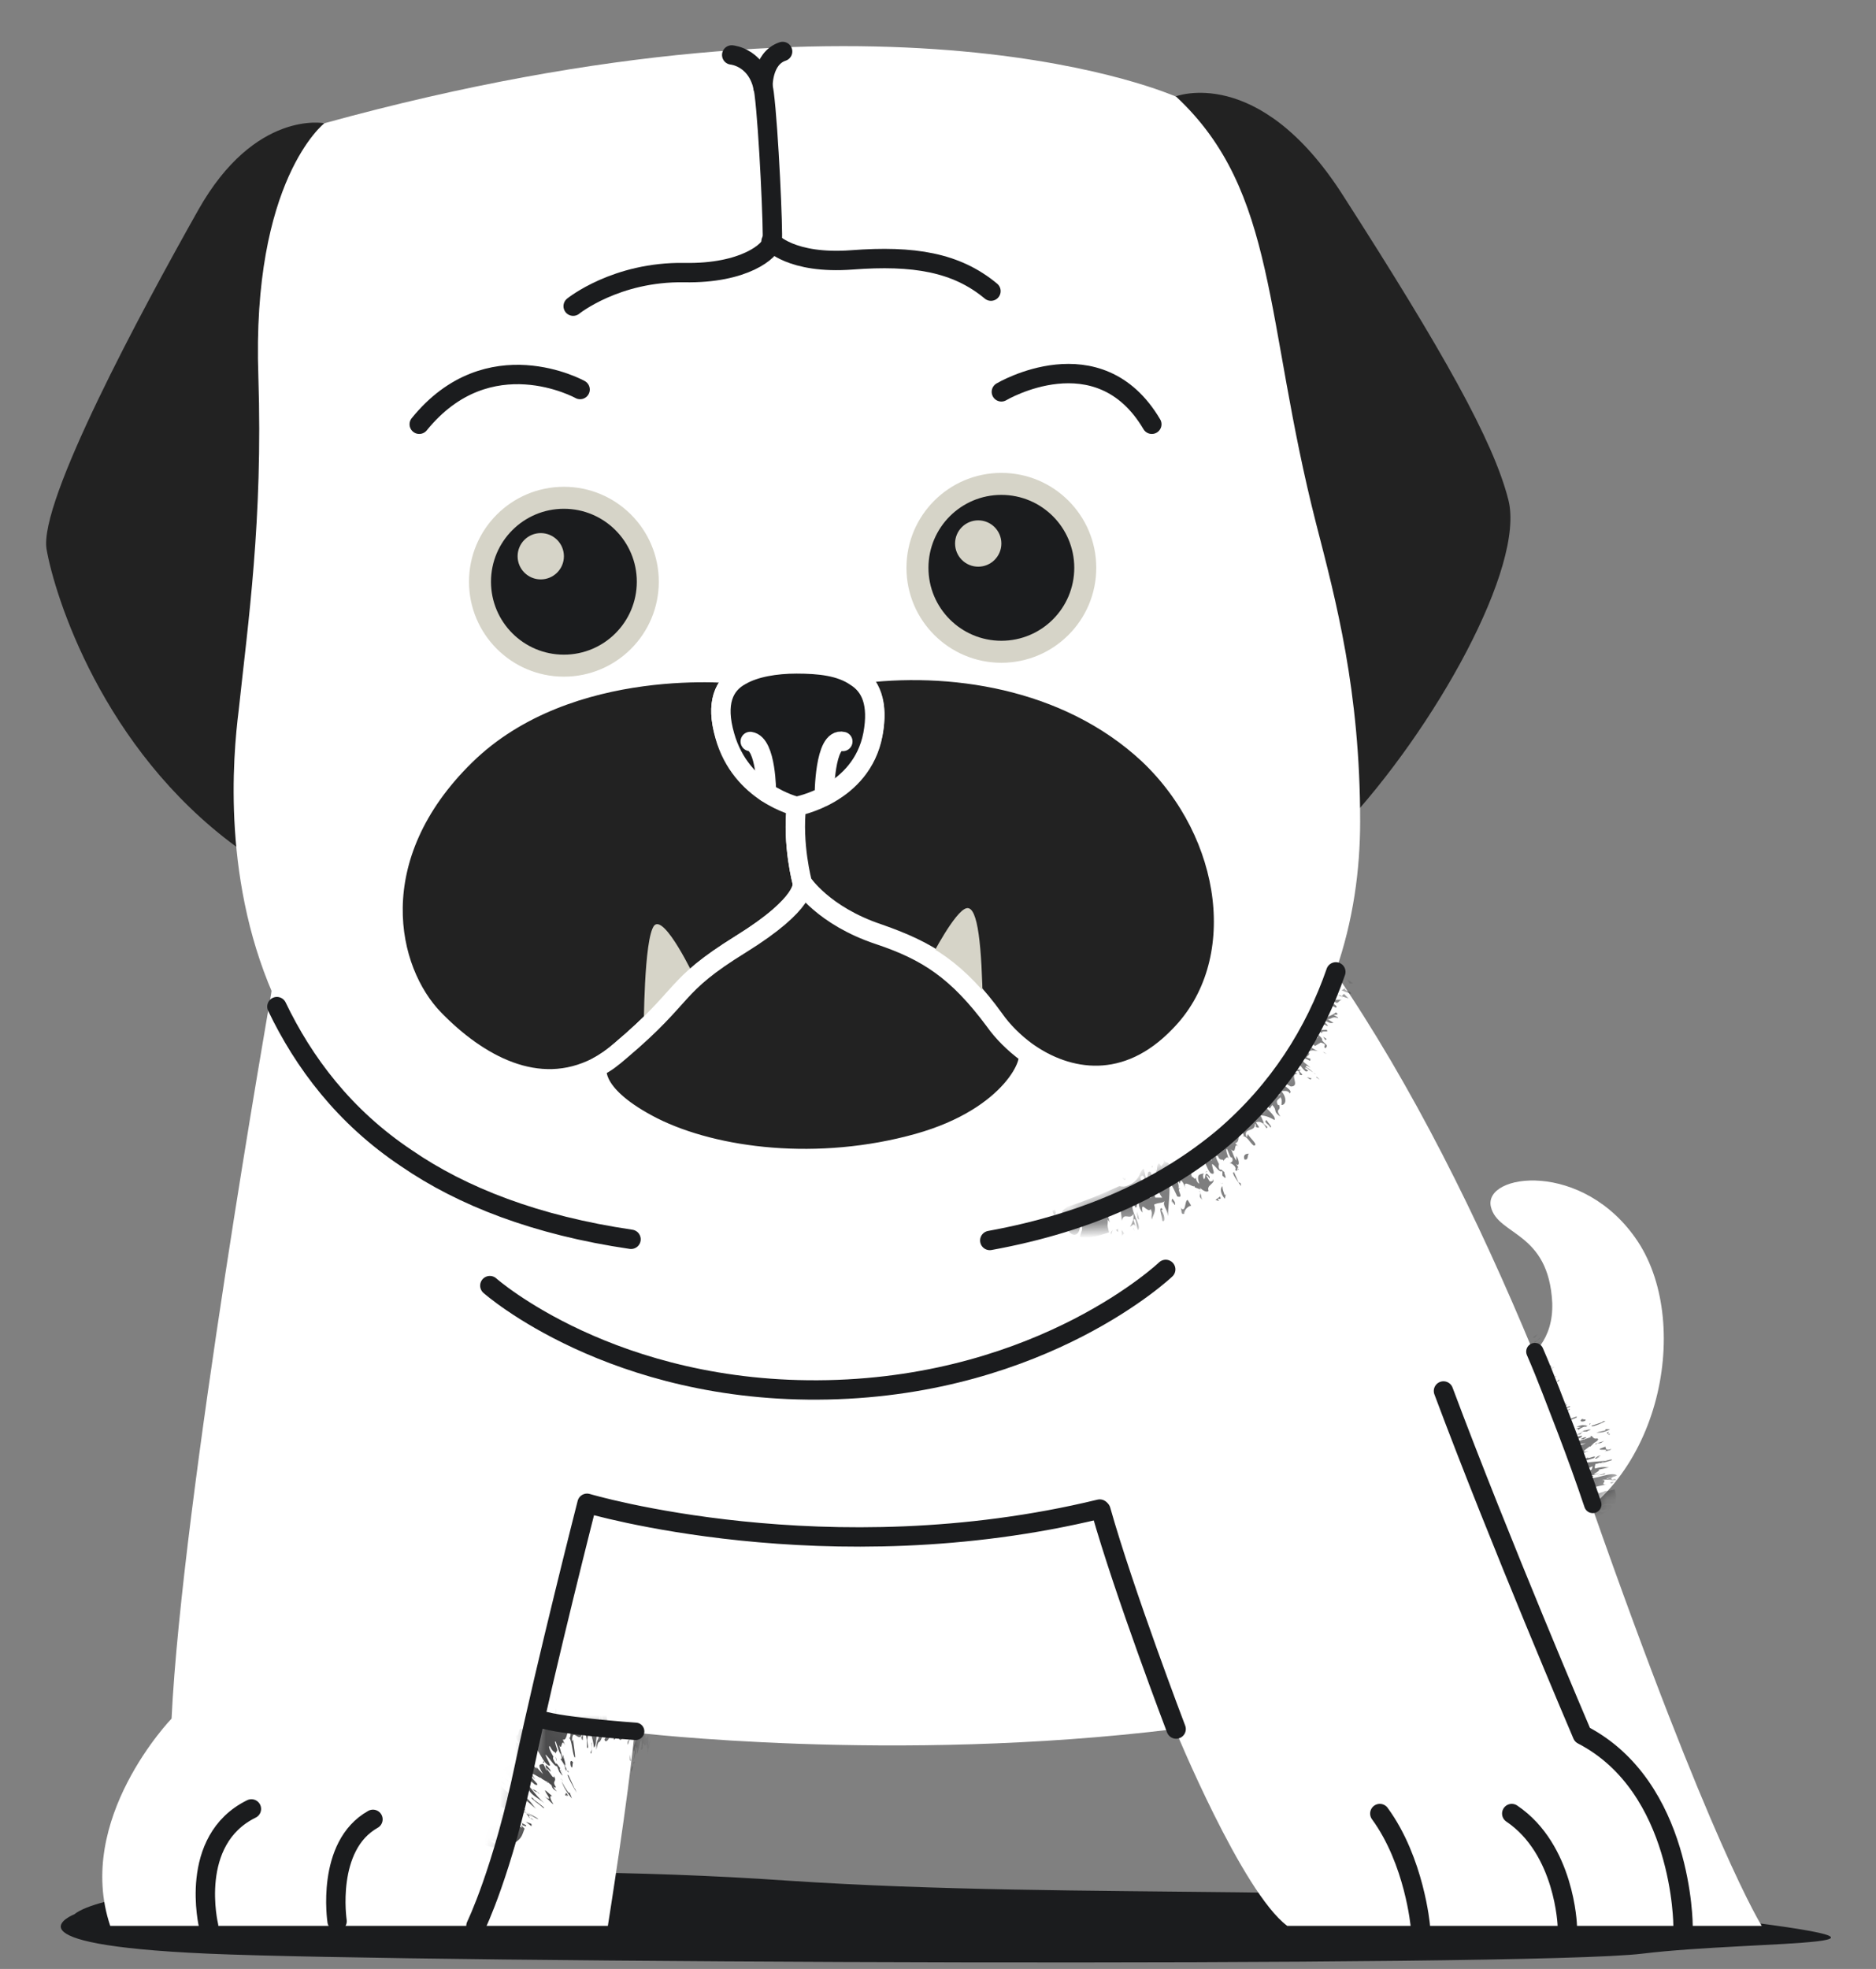 <svg width="122" height="128" viewBox="0 0 122 128" fill="none" xmlns="http://www.w3.org/2000/svg">
<rect x="0" y="0" width="122" height="128" fill="#808080" stroke="none"/>
<g id="Illustration">
<g id="Group">
<path id="Vector" d="M4.836 124.445C4.836 124.445 -0.132 126.402 13.491 127.004C27.189 127.606 99.441 127.907 106.817 127.004C114.268 126.101 128.718 126.627 109.526 124.445C90.334 122.262 70.615 123.542 51.273 122.262C31.93 120.907 7.696 122.112 4.836 124.445Z" fill="#1B1C1E"/>
<path id="Vector_2" d="M95.677 89.673C95.677 89.673 101.096 89.372 100.946 84.706C100.72 80.04 97.409 80.341 96.957 78.459C96.43 76.276 102.978 75.373 106.515 80.717C110.128 86.211 107.87 97.049 100.344 99.758C92.893 102.393 95.677 89.673 95.677 89.673Z" fill="white"/>
<g id="Group_2">
<g id="Clip path group">
<mask id="mask0_398_760" style="mask-type:luminance" maskUnits="userSpaceOnUse" x="95" y="76" width="14" height="25">
<g id="SVGID_00000158020194790857959990000010621103141334014882_">
<path id="Vector_3" d="M95.677 89.673C95.677 89.673 101.096 89.372 100.946 84.706C100.72 80.04 97.409 80.341 96.957 78.459C96.43 76.276 102.978 75.373 106.515 80.717C110.128 86.211 107.87 97.049 100.344 99.758C92.893 102.393 95.677 89.673 95.677 89.673Z" fill="white"/>
</g>
</mask>
<g mask="url(#mask0_398_760)">
<g id="Group_3" opacity="0.53">
<g id="Group_4">
<g id="Group_5">
<g id="Group_6">
<g id="Group_7">
<path id="Vector_4" d="M100.645 91.178L100.494 91.254C100.569 91.254 100.569 91.254 100.645 91.178Z" fill="#080809"/>
<path id="Vector_5" d="M103.354 92.609C103.354 92.609 103.43 92.609 103.43 92.533C103.354 92.533 103.354 92.609 103.354 92.609Z" fill="#080809"/>
<path id="Vector_6" d="M104.784 95.92L105.01 95.845C104.935 95.845 104.859 95.92 104.784 95.92Z" fill="#080809"/>
<path id="Vector_7" d="M100.118 90.426L100.042 90.426C100.042 90.502 100.042 90.502 100.118 90.426Z" fill="#080809"/>
<path id="Vector_8" d="M101.849 94.942C102.376 94.716 101.924 95.017 102.451 94.791C102.301 94.791 102.226 94.791 102.527 94.641C102.828 94.565 102.527 94.716 102.978 94.565L102.752 94.565C102.978 94.415 103.354 94.34 103.279 94.34C102.602 94.49 103.43 94.038 103.354 94.038L103.43 94.038L103.656 93.813C103.656 93.813 103.58 93.813 103.505 93.888C103.806 93.737 104.032 93.587 103.881 93.512C103.505 93.587 103.656 93.286 103.354 93.361C103.43 93.361 103.505 93.361 103.43 93.436L102.978 93.587C102.978 93.512 103.354 93.436 103.053 93.436C102.451 93.662 103.129 93.512 103.053 93.587C102.903 93.587 102.752 93.662 102.677 93.662C102.677 93.737 102.527 93.963 103.129 93.813C102.978 93.888 102.752 93.963 102.677 93.963C103.053 93.888 102.376 94.114 102.677 94.114C102.15 94.264 102.301 94.038 102 94.114C102.376 93.888 101.924 93.888 101.849 93.813C102.226 93.662 102.602 93.587 102.828 93.436C103.053 93.21 102.602 93.436 102.301 93.436C102.376 93.286 102.978 93.135 102.903 93.06L103.204 93.06C103.731 92.759 102.978 93.06 103.053 92.985C102.903 93.06 102.752 93.135 102.828 93.21C102.602 93.286 102.527 93.286 102.451 93.286C102.15 93.361 101.849 93.512 102 93.361C102.376 93.286 102.226 93.21 102.376 93.135L102.451 93.135C102.301 93.135 102.376 93.06 102.301 93.06L102.376 93.06C102.226 93.06 101.774 93.21 101.849 93.135C102 93.06 102.527 92.909 102.376 92.909C102.602 92.834 102.677 92.909 102.602 92.985C102.677 92.909 103.053 92.684 103.129 92.759C103.43 92.608 102.978 92.759 103.129 92.608C103.053 92.684 102.903 92.684 102.828 92.759C103.279 92.608 102.828 92.608 102.527 92.759L102.828 92.759C102.451 92.909 102.226 92.909 102.075 93.06C102.602 92.759 101.699 92.985 102.15 92.759L101.849 92.909C101.924 92.684 101.247 92.834 101.097 92.759C101.322 92.759 101.849 92.458 101.699 92.608C101.774 92.383 102.226 92.307 102.527 92.157C102.677 91.931 101.924 92.383 101.774 92.383L101.924 92.383C101.172 92.608 101.924 92.006 101.473 92.082C101.623 92.006 101.623 92.082 101.699 92.082C102 91.856 101.623 92.082 101.473 92.082C101.473 92.006 101.623 91.856 102.075 91.63C102.15 91.48 101.849 91.781 101.699 91.781L101.774 91.705L101.247 91.856C101.322 91.705 101.548 91.555 101.924 91.329C101.774 91.254 100.946 91.781 100.72 91.781C100.871 91.63 101.021 91.63 101.172 91.555L101.097 91.48C101.548 91.254 101.398 91.48 101.924 91.178C101.322 91.404 101.699 91.178 101.322 91.254L101.247 91.254C100.871 91.404 101.021 91.178 100.946 91.178C101.172 91.103 101.247 91.103 101.322 91.103C101.473 90.953 101.172 90.877 100.72 91.103C100.796 91.028 100.946 90.802 101.172 90.802C101.172 90.652 100.494 91.178 100.57 90.953L100.946 90.727C101.398 90.275 100.344 90.727 100.72 90.35L100.269 90.652C100.419 90.501 100.494 90.426 100.645 90.275L100.796 90.275C101.097 89.974 100.419 90.426 100.645 90.2C100.494 90.275 100.269 90.501 100.118 90.652C100.494 90.727 100.043 91.329 100.645 91.329C100.72 91.254 100.72 91.254 100.796 91.178C100.72 91.254 100.871 91.254 100.645 91.404C100.796 91.404 100.269 91.781 100.344 91.781C100.645 91.63 100.269 92.006 100.796 91.705L100.494 91.931C100.72 91.856 100.946 91.705 101.021 91.705C101.021 91.781 100.796 91.856 100.645 91.931C100.57 92.232 100.72 92.383 100.946 92.533L100.645 92.608C100.57 92.684 101.172 92.533 100.494 92.834C100.796 92.834 100.419 93.135 101.097 92.834C100.494 93.21 100.946 93.21 101.097 93.286C101.623 92.985 101.322 93.286 101.548 93.21C101.097 93.436 101.021 93.286 100.72 93.436C101.473 93.286 100.419 94.038 101.548 93.587C101.548 93.587 101.473 93.662 101.398 93.662C101.398 93.662 101.247 93.813 101.172 93.888C101.398 93.813 101.473 93.737 101.548 93.737C101.548 93.813 101.172 93.888 101.097 93.963C101.398 93.963 101.548 94.038 102 93.888C101.849 93.963 101.623 94.114 101.548 94.114C102 94.114 101.548 94.264 101.849 94.34C101.849 94.264 101.322 94.49 101.548 94.34C100.946 94.641 101.774 94.565 101.473 94.791L101.924 94.716C102 94.791 101.623 94.942 101.473 94.942C101.247 95.167 101.548 95.167 101.548 95.243C101.473 95.243 101.398 95.318 101.398 95.243L101.398 95.393C101.473 95.393 101.774 95.318 102 95.243C101.849 95.017 101.699 95.092 101.849 94.942Z" fill="#080809"/>
<path id="Vector_9" d="M103.43 92.909C103.355 92.985 103.279 92.985 103.279 92.985C103.355 92.985 103.43 92.985 103.43 92.909Z" fill="#080809"/>
<path id="Vector_10" d="M103.354 96.071C104.032 95.845 103.204 95.995 103.354 95.92C103.505 95.92 103.881 95.845 104.032 95.769C103.129 95.995 104.182 95.619 103.956 95.544C104.258 95.469 104.333 95.469 104.634 95.393C104.408 95.393 104.258 95.318 103.731 95.468C103.655 95.318 103.806 95.167 103.731 95.167C103.956 95.167 104.182 95.017 104.634 94.942C104.032 95.017 103.354 95.017 102.602 95.167C103.129 94.942 103.129 94.942 103.655 94.791C103.956 94.49 103.129 94.942 103.279 94.716L103.204 94.791C103.053 94.791 102.526 94.942 102.225 95.017L102.376 95.167C102 95.318 102.075 95.167 101.924 95.167C101.473 95.243 101.623 95.393 101.322 95.468C101.623 95.393 101.548 95.468 101.699 95.468L101.548 95.544C101.398 95.694 101.849 95.544 101.849 95.619C101.774 95.619 101.774 95.694 101.699 95.694C101.924 95.619 102.225 95.544 102.301 95.619C102.752 95.544 103.129 95.544 103.58 95.318L103.505 95.544C102.978 95.694 102.225 95.92 102.15 95.845L101.924 95.92C101.699 96.071 102.376 95.995 102.752 95.769C103.956 95.469 102.903 95.995 103.43 95.995C103.129 96.146 102.978 96.071 102.752 96.146C102.677 96.146 102.677 96.071 102.978 95.995C102.752 95.92 101.924 96.372 102 96.146C102.15 95.995 102.526 96.071 102.526 95.92L101.623 96.146C101.699 96.221 101.849 96.221 102 96.296C102.752 96.447 102.301 96.898 102.301 96.898C102.602 97.425 102.828 97.952 103.129 98.479C103.279 98.629 103.279 98.705 104.182 98.479C104.333 98.404 104.258 98.328 104.559 98.253C104.182 98.328 104.032 98.328 104.032 98.178C104.333 98.103 104.182 98.253 104.258 98.178C104.408 98.103 104.559 98.103 104.559 98.178C105.01 97.952 104.86 97.726 104.182 97.877C104.483 97.726 104.709 97.802 105.01 97.726C105.161 97.35 105.085 97.124 105.01 96.823C104.408 96.974 104.634 96.898 104.258 96.974L104.483 96.898C104.408 96.974 103.956 97.049 103.881 97.124C104.258 96.823 103.053 97.124 102.752 97.124L103.053 97.049C102.978 96.974 102.978 96.974 102.752 96.898C103.279 96.597 102.903 96.974 103.58 96.748L103.43 96.748C103.731 96.673 104.258 96.522 104.483 96.522C103.956 96.522 104.634 96.221 104.182 96.221C104.559 96.146 104.86 96.221 104.86 96.221C104.86 96.146 104.634 96.146 104.935 95.995L104.483 96.146C104.408 96.071 104.86 96.071 105.161 95.92C104.86 95.619 103.655 96.221 103.354 96.071Z" fill="#080809"/>
<path id="Vector_11" d="M103.73 93.888C103.806 93.888 103.806 93.888 103.881 93.813C103.881 93.813 103.806 93.813 103.73 93.888Z" fill="#080809"/>
<path id="Vector_12" d="M104.332 93.662C104.182 93.737 104.107 93.737 103.881 93.813C104.031 93.813 104.031 93.888 104.332 93.662Z" fill="#080809"/>
<path id="Vector_13" d="M99.967 86.738C99.892 86.813 99.741 86.888 99.666 86.964L99.817 86.964L99.967 86.738Z" fill="#080809"/>
<path id="Vector_14" d="M99.817 87.189L99.741 87.34L100.193 86.964C100.118 86.964 99.892 87.265 99.817 87.189Z" fill="#080809"/>
<path id="Vector_15" d="M99.741 87.641L99.591 87.716C99.666 87.641 99.666 87.641 99.741 87.641Z" fill="#080809"/>
<path id="Vector_16" d="M99.892 87.415L100.268 87.189L99.967 87.34L99.892 87.415C99.741 87.491 99.741 87.566 99.666 87.566L99.892 87.415C99.967 87.491 99.892 87.491 99.892 87.415Z" fill="#080809"/>
<path id="Vector_17" d="M99.967 87.491L100.043 87.415C100.043 87.491 100.043 87.491 99.967 87.491Z" fill="#080809"/>
<path id="Vector_18" d="M99.516 88.243C99.591 88.093 99.817 88.017 99.967 87.867C100.042 87.716 99.516 88.093 99.666 87.942C100.042 87.792 99.817 87.716 99.967 87.566C99.741 87.792 99.516 88.017 99.516 88.243L99.666 88.017C99.741 88.017 99.591 88.093 99.516 88.243Z" fill="#080809"/>
<path id="Vector_19" d="M100.343 88.168L99.967 88.394C100.118 88.243 100.042 88.168 100.343 87.942C100.268 87.942 100.118 88.093 100.042 88.093C100.193 87.942 100.268 87.792 100.042 87.942C99.967 88.243 99.817 88.319 99.817 88.469C99.741 88.544 99.741 88.469 99.741 88.469L99.666 88.695C100.042 88.394 100.193 88.469 100.343 88.168Z" fill="#080809"/>
<path id="Vector_20" d="M100.193 88.469C100.118 88.394 99.817 88.62 99.591 88.845L99.967 88.77C99.967 88.695 99.892 88.695 100.193 88.469Z" fill="#080809"/>
<path id="Vector_21" d="M100.269 88.544C100.118 88.695 99.817 88.996 100.118 88.845C100.043 88.845 100.57 88.469 100.269 88.544Z" fill="#080809"/>
<path id="Vector_22" d="M100.343 89.297L100.494 88.996C100.87 88.62 100.644 88.921 100.87 88.845C100.87 88.695 100.795 88.845 100.418 88.921C100.418 88.845 100.193 88.996 100.042 89.071C100.494 88.921 99.44 89.748 100.343 89.297Z" fill="#080809"/>
<path id="Vector_23" d="M100.57 88.695L100.344 88.77L100.57 88.77L100.57 88.695Z" fill="#080809"/>
<path id="Vector_24" d="M100.042 89.899C99.591 90.351 100.419 89.824 100.268 90.049C100.268 90.049 100.193 90.125 100.117 90.125L100.193 90.125L100.042 90.2C100.343 89.974 100.494 89.974 100.795 89.824C101.096 89.523 100.343 90.049 100.72 89.749C100.87 89.673 101.096 89.523 101.246 89.447C101.021 89.523 100.87 89.598 100.644 89.749C100.569 89.749 100.795 89.598 100.87 89.523C100.644 89.598 100.193 89.899 100.268 89.749C100.494 89.523 100.72 89.447 100.569 89.447C100.117 89.824 100.569 89.297 100.268 89.523C100.343 89.372 100.569 89.146 100.795 88.996C100.419 89.297 100.042 89.447 99.892 89.447L100.268 89.297L99.816 89.673C100.117 89.749 100.117 89.749 100.042 89.899Z" fill="#080809"/>
<path id="Vector_25" d="M100.87 88.996L100.945 88.921L101.096 88.845L100.87 88.996Z" fill="#080809"/>
<path id="Vector_26" d="M101.398 89.673L101.172 89.899L101.398 89.749L101.398 89.673Z" fill="#080809"/>
<path id="Vector_27" d="M102.075 91.48C102.225 91.329 101.849 91.48 101.623 91.63C101.623 91.781 101.924 91.48 102.075 91.48Z" fill="#080809"/>
<path id="Vector_28" d="M103.053 92.383C103.279 92.232 102.903 92.307 102.903 92.232C102.677 92.383 102.827 92.458 103.053 92.383Z" fill="#080809"/>
<path id="Vector_29" d="M104.407 92.383C104.257 92.383 104.257 92.383 104.182 92.458L103.504 92.684C103.429 92.834 104.182 92.533 104.407 92.383Z" fill="#080809"/>
<path id="Vector_30" d="M104.709 92.909L104.408 92.909L104.408 92.985C104.182 93.06 104.031 93.06 103.806 93.135C104.031 93.135 104.332 93.135 104.709 92.909Z" fill="#080809"/>
<path id="Vector_31" d="M103.73 93.06C103.73 93.135 103.73 93.135 103.73 93.06C103.881 93.06 103.956 93.06 103.73 93.06Z" fill="#080809"/>
<path id="Vector_32" d="M104.482 93.135L104.633 93.286L104.708 93.21C104.332 93.286 104.859 92.985 104.482 93.135Z" fill="#080809"/>
<path id="Vector_33" d="M104.408 94.038L104.032 94.189C103.957 94.34 104.86 94.114 104.258 94.415C104.483 94.264 104.709 94.34 104.784 94.189C104.483 94.34 104.408 94.189 104.408 94.038Z" fill="#080809"/>
<path id="Vector_34" d="M104.032 94.641C103.881 94.641 103.881 94.716 103.73 94.791C103.73 94.866 103.881 94.791 104.032 94.716C103.505 94.866 104.333 94.565 104.032 94.641Z" fill="#080809"/>
<path id="Vector_35" d="M104.182 95.092C104.182 95.092 104.107 95.017 104.031 95.092C104.107 95.167 104.483 95.017 104.784 94.942C105.01 94.791 104.408 94.942 104.182 95.092Z" fill="#080809"/>
<path id="Vector_36" d="M101.623 96.673C101.924 96.522 101.849 96.522 101.774 96.522C101.849 96.522 101.774 96.597 101.623 96.673Z" fill="#080809"/>
<path id="Vector_37" d="M104.332 95.845L104.408 95.769L103.881 95.92L104.332 95.845Z" fill="#080809"/>
<path id="Vector_38" d="M104.784 96.221L105.16 96.221L105.01 96.146L104.784 96.221Z" fill="#080809"/>
<path id="Vector_39" d="M104.709 96.372L104.784 96.447L104.935 96.372C105.01 96.296 104.784 96.372 104.709 96.372Z" fill="#080809"/>
<path id="Vector_40" d="M103.204 98.629C102.827 98.705 103.128 98.705 103.053 98.78C103.128 98.705 103.505 98.554 103.204 98.629Z" fill="#080809"/>
</g>
</g>
</g>
</g>
</g>
</g>
</g>
</g>
<path id="Vector_41" d="M17.63 64.611C17.63 64.611 11.835 97.576 11.157 111.725C11.157 111.725 4.835 118.273 7.168 125.197L39.531 125.197C39.531 125.197 40.886 116.693 41.262 112.628C41.262 112.628 58.121 114.661 76.41 112.403C76.41 112.403 80.775 123.015 83.711 125.197L114.569 125.197C114.569 125.197 111.257 120.004 103.505 97.877C102.978 96.296 102.376 94.641 101.774 93.06C101.096 91.329 100.494 89.673 99.742 87.942C96.129 79.212 91.839 70.556 86.796 63.181C66.852 34.054 19.286 50.536 17.63 64.611Z" fill="white"/>
<g id="Group_8">
<g id="Clip path group_2">
<mask id="mask1_398_760" style="mask-type:luminance" maskUnits="userSpaceOnUse" x="31" y="111" width="11" height="15">
<g id="SVGID_00000181784673975758807680000014282839619949484439_">
<path id="Vector_42" d="M41.338 112.553C40.887 116.693 39.607 125.122 39.607 125.122L31.027 125.122C31.027 125.122 32.758 121.585 34.188 114.736C34.414 113.757 34.64 112.704 34.866 111.575C35.844 112.252 41.338 112.553 41.338 112.553Z" fill="white"/>
</g>
</mask>
<g mask="url(#mask1_398_760)">
<g id="Group_9" opacity="0.73">
<g id="Group_10">
<g id="Group_11">
<g id="Group_12">
<g id="Group_13">
<path id="Vector_43" d="M35.618 112.403C35.618 112.478 35.618 112.553 35.618 112.628C35.693 112.628 35.693 112.553 35.618 112.403Z" fill="#080809"/>
<path id="Vector_44" d="M39.908 112.403L39.983 112.102C39.908 112.252 39.908 112.327 39.908 112.403Z" fill="#080809"/>
<path id="Vector_45" d="M36.145 114.209C36.145 114.284 36.145 114.359 36.22 114.51L36.145 114.209Z" fill="#080809"/>
<path id="Vector_46" d="M36.898 115.112C36.898 115.187 36.973 115.187 36.973 115.263C36.973 115.187 36.973 115.112 36.898 115.112Z" fill="#080809"/>
<path id="Vector_47" d="M32.006 114.435L31.93 114.359C32.006 114.359 32.006 114.435 32.006 114.435Z" fill="#080809"/>
<path id="Vector_48" d="M32.232 114.962C32.156 114.962 32.156 114.962 32.232 114.962L32.232 115.037C32.308 115.113 32.232 114.962 32.232 114.962Z" fill="#080809"/>
<path id="Vector_49" d="M32.532 115.037C32.608 115.113 32.608 115.113 32.532 115.037V115.037Z" fill="#080809"/>
<path id="Vector_50" d="M34.489 118.198L34.715 118.348C34.64 118.273 34.565 118.198 34.489 118.198Z" fill="#080809"/>
<path id="Vector_51" d="M31.779 114.134C31.779 114.209 31.855 114.284 31.93 114.36C31.93 114.284 31.93 114.209 31.779 114.134Z" fill="#080809"/>
<path id="Vector_52" d="M41.263 112.478L41.338 112.403C41.263 112.252 41.263 112.327 41.263 112.478Z" fill="#080809"/>
<path id="Vector_53" d="M33.21 113.983C33.812 114.51 33.134 114.134 33.736 114.661C33.661 114.51 33.586 114.359 33.962 114.661C34.263 115.037 33.812 114.736 34.339 115.263L34.188 115.037C34.489 115.263 34.79 115.714 34.79 115.639C34.188 114.886 35.242 115.714 35.166 115.564L35.242 115.639L35.618 115.865C35.618 115.865 35.618 115.865 35.618 115.94C35.618 115.865 35.543 115.865 35.543 115.789C35.919 116.091 36.145 116.316 36.145 116.166C35.844 115.714 36.295 115.865 35.994 115.413C36.07 115.564 35.994 115.564 35.919 115.488L35.543 114.962C35.618 114.886 35.919 115.413 35.769 115.037C35.242 114.359 35.618 115.112 35.543 115.112C35.468 114.962 35.392 114.736 35.317 114.661C35.166 114.736 34.865 114.585 35.317 115.338C35.166 115.187 34.941 114.962 34.865 114.811C35.091 115.263 34.489 114.51 34.715 114.886C34.188 114.209 34.64 114.435 34.414 113.983C34.941 114.359 34.715 113.757 34.79 113.532C35.166 114.058 35.317 114.51 35.618 114.736C35.994 114.962 35.543 114.359 35.468 114.058C35.693 114.209 36.07 114.886 36.22 114.811L36.371 115.187C36.898 115.865 36.22 114.886 36.446 114.962C36.295 114.811 36.22 114.585 36.145 114.661C35.994 114.435 35.919 114.284 35.994 114.209C35.769 113.833 35.618 113.456 35.769 113.532C35.994 113.983 36.07 113.833 36.145 113.983L36.145 114.058C36.145 113.833 36.22 113.908 36.22 113.757L36.295 113.908C36.22 113.682 35.994 113.08 36.145 113.231C36.22 113.456 36.446 114.134 36.446 113.983C36.596 114.359 36.521 114.435 36.371 114.284C36.521 114.359 36.822 114.962 36.747 114.962C36.973 115.413 36.747 114.736 36.822 114.962C36.747 114.811 36.672 114.661 36.596 114.51C36.898 115.112 36.747 114.51 36.596 114.058C36.596 114.209 36.596 114.284 36.672 114.435C36.446 113.983 36.446 113.607 36.295 113.306C36.596 114.058 36.446 112.854 36.747 113.456L36.596 113.08C36.898 113.231 36.898 112.327 37.123 112.026C37.048 112.327 37.199 113.155 36.973 112.929C37.199 113.08 37.199 113.833 37.349 114.209C37.5 114.51 37.274 113.381 37.274 113.08L37.199 113.231C37.199 112.177 37.65 113.381 37.876 112.704C37.876 113.005 37.801 112.854 37.801 112.929C37.951 113.456 37.876 112.779 37.951 112.628C38.102 112.704 38.177 112.929 38.177 113.607C38.328 113.757 38.177 113.231 38.177 113.005L38.177 113.155L38.328 112.403C38.403 112.628 38.553 113.005 38.629 113.607C38.854 113.456 38.779 112.102 38.93 111.876C39.005 112.252 38.93 112.403 38.854 112.628L39.005 112.553C38.93 113.306 38.779 112.929 38.779 113.757C38.93 112.929 38.93 113.532 39.155 112.929L39.155 112.854C39.231 112.252 39.456 112.704 39.532 112.553C39.456 112.929 39.381 112.929 39.306 113.08C39.381 113.381 39.682 113.08 39.833 112.327C39.908 112.478 39.983 112.779 39.908 113.08C40.134 113.231 40.059 112.026 40.284 112.252L40.209 112.854C40.36 113.682 40.736 112.177 40.811 112.929L40.886 112.252C40.886 112.553 40.962 112.704 40.962 113.005L40.811 113.231C40.811 113.833 40.962 112.704 41.037 113.08C41.037 112.854 41.037 112.403 41.037 112.177C40.585 112.553 40.209 111.499 39.682 112.177C39.682 112.252 39.682 112.327 39.682 112.478C39.682 112.327 39.532 112.478 39.607 112.102L39.607 112.026C39.456 112.177 39.456 111.274 39.381 111.274C39.306 111.725 39.155 111.048 39.155 111.876L39.08 111.349C39.005 111.65 39.005 112.026 39.005 112.177C38.93 112.102 38.93 111.801 39.005 111.575C38.704 111.274 38.252 111.349 37.876 111.575L37.951 111.198C37.876 111.048 37.65 111.876 37.65 110.897C37.5 111.274 37.048 110.672 37.199 111.725C36.973 110.747 36.672 111.349 36.371 111.575C36.596 112.403 36.22 111.876 36.22 112.252C35.994 111.65 36.295 111.499 36.145 111.048C36.145 111.575 35.844 111.499 35.618 111.424C35.392 111.424 35.166 111.499 35.468 112.252C35.392 112.177 35.392 112.177 35.392 112.102C35.317 112.102 35.091 111.876 35.016 111.876C35.091 112.177 35.317 112.252 35.242 112.403C35.091 112.403 34.941 111.951 34.79 111.801C34.79 112.252 34.64 112.553 35.016 113.155C34.865 113.005 34.64 112.704 34.564 112.553C34.64 113.155 34.263 112.628 34.263 113.08C34.339 113.005 33.887 112.478 34.188 112.628C33.511 111.876 33.962 113.08 33.435 112.779L33.736 113.306C33.736 113.456 33.285 113.005 33.21 112.779C32.758 112.628 32.909 113.08 32.758 113.155C32.683 113.08 32.608 113.005 32.683 113.005L32.457 113.155C32.532 113.306 32.683 113.607 33.059 113.833C33.059 114.134 32.984 113.908 33.21 113.983Z" fill="#080809"/>
<path id="Vector_54" d="M33.285 114.359C33.361 114.435 33.361 114.435 33.285 114.359V114.359Z" fill="#080809"/>
<path id="Vector_55" d="M36.597 115.263C36.522 115.112 36.446 115.112 36.446 115.037C36.522 115.112 36.522 115.187 36.597 115.263Z" fill="#080809"/>
<path id="Vector_56" d="M32.908 116.918C33.736 117.37 32.833 116.693 33.134 116.768C33.209 116.918 33.736 117.219 33.962 117.295C32.983 116.542 34.263 117.295 34.112 116.994C34.489 117.219 34.489 117.295 34.865 117.596C34.639 117.37 34.564 117.144 34.037 116.693C34.112 116.542 34.413 116.542 34.413 116.392C34.564 116.693 34.94 116.843 35.392 117.219C34.79 116.693 34.188 115.789 33.586 115.037C34.188 115.488 34.263 115.564 34.79 116.015C35.317 116.166 34.338 115.488 34.639 115.488L34.489 115.488C34.413 115.263 33.887 114.736 33.51 114.359L33.36 114.661C32.983 114.284 33.134 114.209 33.134 114.058C32.758 113.532 32.682 113.908 32.306 113.532C32.607 113.833 32.381 113.833 32.457 114.058L32.231 113.908C31.93 113.833 32.381 114.359 32.306 114.435C32.231 114.359 32.156 114.359 32.156 114.359C32.381 114.585 32.682 114.886 32.682 115.037L32.682 114.962C33.134 115.488 33.36 115.94 34.037 116.241L33.736 116.316C33.134 115.865 32.231 115.187 32.306 114.962L32.08 114.736C31.629 114.585 32.306 115.413 32.908 115.639C34.338 116.768 32.758 116.015 33.209 116.617C32.758 116.392 32.682 116.166 32.457 115.94C32.457 115.865 32.457 115.789 32.833 116.015C32.758 115.639 31.478 115.263 31.855 115.037C32.156 115.037 32.381 115.639 32.607 115.488C32.231 115.187 31.93 114.886 31.629 114.585C31.553 114.736 31.629 114.962 31.704 115.187C31.855 115.714 31.779 116.015 31.629 116.166C31.478 116.316 31.253 116.316 31.253 116.316C30.951 117.295 30.726 118.273 30.65 119.252C30.801 119.628 30.65 119.703 32.005 120.079C32.306 120.079 32.231 119.854 32.607 120.004C32.156 119.854 31.855 119.703 31.93 119.628C32.381 119.703 32.156 119.778 32.231 119.778L32.306 119.778C32.532 119.854 32.682 119.929 32.682 119.929C33.435 119.929 33.36 119.703 32.457 119.327C32.983 119.327 33.134 119.628 33.51 119.778C33.962 119.477 33.962 119.252 34.112 118.875C33.285 118.574 33.586 118.649 33.134 118.348L33.435 118.424C33.285 118.348 32.758 118.123 32.532 118.123C33.209 118.123 31.629 117.37 31.328 117.069L31.704 117.295C31.704 117.144 31.704 117.069 31.553 116.843C32.381 116.994 31.554 117.144 32.607 117.521L32.457 117.37C32.833 117.596 33.435 117.897 33.736 118.123C33.209 117.671 34.112 117.972 33.736 117.521C34.188 117.746 34.413 118.123 34.413 118.198C34.489 118.123 34.188 117.897 34.639 118.123L34.112 117.822C34.112 117.671 34.639 118.123 35.016 118.273C34.865 118.047 33.059 117.37 32.908 116.918Z" fill="#080809"/>
<path id="Vector_57" d="M35.392 114.51C35.316 114.51 35.316 114.51 35.316 114.586C35.392 114.586 35.392 114.586 35.392 114.51Z" fill="#080809"/>
<path id="Vector_58" d="M36.22 116.467C35.994 116.241 36.069 116.241 35.844 115.94C35.919 116.166 35.844 116.241 36.22 116.467Z" fill="#080809"/>
<path id="Vector_59" d="M41.94 112.854C41.865 111.951 41.639 113.306 41.564 112.929C41.564 112.854 41.564 112.779 41.639 112.704L41.489 112.779L41.489 112.553C41.413 113.08 41.263 113.306 41.188 113.682C41.263 114.284 41.338 113.005 41.338 113.682C41.263 113.908 41.263 114.284 41.188 114.51C41.263 114.284 41.338 113.908 41.413 113.607C41.489 113.532 41.413 113.833 41.413 114.058C41.564 113.757 41.639 113.005 41.714 113.155C41.79 113.607 41.564 113.908 41.79 113.682C41.79 112.854 41.94 113.833 42.015 113.306C42.091 113.456 42.166 113.983 42.091 114.284C42.166 113.607 42.316 113.08 42.392 112.929L42.166 113.456L42.166 112.704C42.091 113.08 42.015 113.005 41.94 112.854Z" fill="#080809"/>
<path id="Vector_60" d="M41.263 114.51C41.263 114.585 41.263 114.585 41.188 114.661C41.188 114.661 41.188 114.585 41.263 114.51Z" fill="#080809"/>
<path id="Vector_61" d="M41.112 115.037C41.112 115.037 41.188 114.811 41.112 114.811L41.037 115.187L41.112 115.037Z" fill="#080809"/>
<path id="Vector_62" d="M41.037 114.51L40.962 114.058L40.962 114.435L41.037 114.51Z" fill="#080809"/>
<path id="Vector_63" d="M38.402 113.908C38.478 114.209 38.478 113.682 38.478 113.306C38.402 113.155 38.553 113.757 38.402 113.908Z" fill="#080809"/>
<path id="Vector_64" d="M37.123 114.811C37.274 115.112 37.199 114.585 37.274 114.585C37.123 114.359 37.048 114.51 37.123 114.811Z" fill="#080809"/>
<path id="Vector_65" d="M37.5 116.542C37.425 116.392 37.425 116.316 37.349 116.241L36.973 115.413C36.747 115.187 37.274 116.166 37.5 116.542Z" fill="#080809"/>
<path id="Vector_66" d="M37.199 116.918L37.048 116.542C37.048 116.542 37.048 116.542 36.973 116.542C36.747 116.241 36.672 116.091 36.522 115.79C36.597 116.015 36.747 116.392 37.199 116.918Z" fill="#080809"/>
<path id="Vector_67" d="M36.522 115.639C36.597 115.789 36.672 115.865 36.522 115.639V115.639Z" fill="#080809"/>
<path id="Vector_68" d="M36.521 115.714C36.446 115.564 36.446 115.639 36.521 115.714V115.714Z" fill="#080809"/>
<path id="Vector_69" d="M36.822 116.542L36.747 116.693L36.898 116.768C36.596 116.392 37.199 117.069 36.822 116.542Z" fill="#080809"/>
<path id="Vector_70" d="M35.919 116.768L35.468 116.392C35.317 116.392 36.145 117.295 35.393 116.768C35.694 116.994 35.844 117.22 35.995 117.295C35.694 116.843 35.769 116.693 35.919 116.768Z" fill="#080809"/>
<path id="Vector_71" d="M35.016 116.542C34.865 116.392 34.79 116.392 34.639 116.316C34.564 116.241 34.715 116.467 35.016 116.542C35.317 116.843 34.413 116.091 35.016 116.542Z" fill="#080809"/>
<path id="Vector_72" d="M34.715 116.994C34.715 116.994 34.715 116.918 34.564 116.843C34.489 116.918 35.091 117.295 35.317 117.521C35.618 117.671 34.94 117.144 34.715 116.994Z" fill="#080809"/>
<path id="Vector_73" d="M34.113 117.671L34.188 117.671L33.586 117.295L34.113 117.671Z" fill="#080809"/>
<path id="Vector_74" d="M34.188 118.424L34.564 118.725L34.564 118.574L34.188 118.424Z" fill="#080809"/>
<path id="Vector_75" d="M33.962 118.499L33.962 118.649L34.188 118.725C34.338 118.65 33.962 118.574 33.962 118.499Z" fill="#080809"/>
<path id="Vector_76" d="M33.962 118.875C33.962 118.875 34.037 118.875 34.112 118.875L33.887 118.65L33.962 118.875Z" fill="#080809"/>
</g>
</g>
</g>
</g>
</g>
</g>
</g>
</g>
<path id="Vector_77" d="M31.855 83.577C31.855 83.577 39.833 90.652 53.832 90.351C67.906 90.049 75.809 82.523 75.809 82.523" stroke="#1B1C1E" stroke-width="1.26" stroke-miterlimit="10" stroke-linecap="round" stroke-linejoin="round"/>
<path id="Vector_78" d="M30.952 125.197C30.952 125.197 32.683 121.66 34.113 114.811C35.543 108.037 38.177 97.726 38.177 97.726C38.177 97.726 53.832 102.393 71.519 98.103" stroke="#1B1C1E" stroke-width="1.26" stroke-miterlimit="10" stroke-linecap="round" stroke-linejoin="round"/>
<path id="Vector_79" d="M76.486 112.403C76.486 112.403 73.099 103.522 71.594 98.178" stroke="#1B1C1E" stroke-width="1.26" stroke-miterlimit="10" stroke-linecap="round" stroke-linejoin="round"/>
<path id="Vector_80" d="M41.338 112.553C41.338 112.553 35.844 112.177 34.865 111.65" stroke="#1B1C1E" stroke-width="1.131" stroke-miterlimit="10" stroke-linecap="round" stroke-linejoin="round"/>
<path id="Vector_81" d="M13.566 125.197C13.566 125.197 12.211 119.628 16.35 117.596" stroke="#1B1C1E" stroke-width="1.26" stroke-miterlimit="10" stroke-linecap="round" stroke-linejoin="round"/>
<path id="Vector_82" d="M21.921 124.896C21.921 124.896 21.168 120.004 24.254 118.273" stroke="#1B1C1E" stroke-width="1.26" stroke-miterlimit="10" stroke-linecap="round" stroke-linejoin="round"/>
<path id="Vector_83" d="M109.452 125.197C109.452 125.197 109.452 116.166 102.904 112.779C102.904 112.779 97.56 100.285 93.872 90.426" stroke="#1B1C1E" stroke-width="1.26" stroke-miterlimit="10" stroke-linecap="round" stroke-linejoin="round"/>
<path id="Vector_84" d="M101.925 125.197C101.925 125.197 101.775 120.23 98.312 117.897" stroke="#1B1C1E" stroke-width="1.26" stroke-miterlimit="10" stroke-linecap="round" stroke-linejoin="round"/>
<path id="Vector_85" d="M92.367 125.197C92.367 125.197 91.99 120.983 89.732 117.897" stroke="#1B1C1E" stroke-width="1.26" stroke-miterlimit="10" stroke-linecap="round" stroke-linejoin="round"/>
<path id="Vector_86" d="M21.092 8.013C21.092 8.013 16.577 7.11 12.889 13.658C9.201 20.206 2.502 32.624 3.029 35.71C3.556 38.72 6.642 48.655 15.373 55.052C24.103 61.45 23.2 9.744 21.092 8.013Z" fill="#222222"/>
<path id="Vector_87" d="M76.41 6.282C76.41 6.282 81.829 4.099 87.323 12.679C93.796 22.764 97.108 28.635 98.086 32.473C99.215 36.763 93.344 47.375 87.248 53.848C81.152 60.321 76.41 6.282 76.41 6.282Z" fill="#222222"/>
<path id="Vector_88" d="M21.092 8.013C21.092 8.013 16.351 11.701 16.802 24.495C17.103 33.828 16.125 40.526 15.523 46.171C15.146 49.182 14.394 57.536 18.082 65.363C19.813 68.976 22.447 72.513 26.511 75.223C30.124 77.706 34.941 79.588 41.112 80.491C50.52 81.846 58.121 81.771 64.368 80.566C70.991 79.362 75.883 76.954 79.571 73.868C83.184 70.782 85.517 67.019 86.872 63.105C88.001 59.869 88.453 56.557 88.453 53.397C88.453 44.892 86.872 39.021 85.593 34.054C82.206 20.808 83.109 12.453 76.486 6.282C76.41 6.282 57.971 -2.148 21.092 8.013Z" fill="white"/>
<path id="Vector_89" d="M48.187 61.374C43.671 64.234 44.725 64.611 40.359 68.299C39.833 68.75 39.381 69.051 38.854 69.352C34.941 71.384 31.027 69.126 28.242 66.266C25.156 63.105 23.501 55.73 30.274 49.106C37.048 42.483 48.187 43.838 48.187 43.838C47.058 44.516 46.531 45.72 47.133 47.752C48.187 51.515 51.8 52.343 51.8 52.343C51.498 54.977 52.176 57.385 52.176 57.385C52.176 57.385 52.552 58.665 48.187 61.374Z" fill="#222222" stroke="white" stroke-width="1.26" stroke-miterlimit="10" stroke-linecap="round" stroke-linejoin="round"/>
<path id="Vector_90" d="M76.712 67.32C73.25 70.933 69.411 70.255 66.777 68.374C65.949 67.772 65.197 67.019 64.67 66.266C62.337 63.03 60.38 61.826 57.144 60.697C53.531 59.493 52.176 57.385 52.176 57.385C52.176 57.385 51.499 54.902 51.8 52.343C51.8 52.343 56.014 51.59 56.767 47.676C57.144 45.644 56.617 44.516 55.638 43.838C61.659 43.01 69.336 44.064 74.68 49.031C80.174 54.224 81.303 62.654 76.712 67.32Z" fill="#222222" stroke="white" stroke-width="1.26" stroke-miterlimit="10" stroke-linecap="round" stroke-linejoin="round"/>
<path id="Vector_91" d="M41.865 67.019C41.865 67.019 41.865 60.998 42.543 60.17C43.22 59.417 45.177 63.557 45.177 63.557" fill="#D6D4C8"/>
<path id="Vector_92" d="M60.53 62.278C60.53 62.278 62.111 59.192 62.863 59.041C63.616 58.891 63.842 61.6 63.917 65.363" fill="#D6D4C8"/>
<path id="Vector_93" d="M47.585 3.572C47.585 3.572 49.392 3.723 49.693 6.056C49.994 8.389 50.295 15.163 50.22 15.69C50.144 16.292 48.413 17.797 44.5 17.722C40.059 17.647 37.274 19.904 37.274 19.904" stroke="#1B1C1E" stroke-width="1.26" stroke-miterlimit="10" stroke-linecap="round" stroke-linejoin="round"/>
<path id="Vector_94" d="M50.144 15.69C50.144 15.69 51.423 17.195 55.412 16.894C59.401 16.593 62.186 17.044 64.444 18.926" stroke="#1B1C1E" stroke-width="1.26" stroke-miterlimit="10" stroke-linecap="round" stroke-linejoin="round"/>
<path id="Vector_95" d="M37.725 25.323C37.725 25.323 31.779 22.012 27.264 27.581" stroke="#1B1C1E" stroke-width="1.26" stroke-miterlimit="10" stroke-linecap="round" stroke-linejoin="round"/>
<path id="Vector_96" d="M65.121 25.474C65.121 25.474 71.443 21.711 74.905 27.581" stroke="#1B1C1E" stroke-width="1.26" stroke-miterlimit="10" stroke-linecap="round" stroke-linejoin="round"/>
<path id="Vector_97" d="M59.703 74.32C53.23 76.126 46.532 75.298 42.467 73.266C38.478 71.234 38.779 69.578 38.855 69.352C39.382 69.126 39.833 68.75 40.36 68.299C44.725 64.611 43.672 64.159 48.187 61.374C52.553 58.665 52.176 57.461 52.176 57.461C52.176 57.461 53.531 59.568 57.144 60.772C60.305 61.826 62.261 63.105 64.67 66.342C65.197 67.094 65.949 67.847 66.777 68.449C67.304 68.825 65.874 72.589 59.703 74.32Z" fill="#222222" stroke="white" stroke-width="1.26" stroke-miterlimit="10" stroke-linecap="round" stroke-linejoin="round"/>
<g id="Group_14">
<path id="Vector_98" d="M56.767 47.752C56.015 51.666 51.8 52.418 51.8 52.418C51.8 52.418 48.187 51.59 47.134 47.827C46.532 45.72 47.059 44.516 48.187 43.913C49.091 43.386 50.445 43.161 51.8 43.161C53.305 43.161 54.66 43.311 55.639 43.989C56.617 44.591 57.144 45.72 56.767 47.752Z" fill="#1B1C1E" stroke="white" stroke-width="1.26" stroke-miterlimit="10" stroke-linecap="round" stroke-linejoin="round"/>
<g id="Vector_99">
<path d="M49.843 51.515C49.843 51.515 49.843 48.354 48.789 48.203L49.843 51.515Z" fill="#1B1C1E"/>
<path d="M49.843 51.515C49.843 51.515 49.843 48.354 48.789 48.203" stroke="white" stroke-width="1.26" stroke-miterlimit="10" stroke-linecap="round" stroke-linejoin="round"/>
</g>
<g id="Vector_100">
<path d="M53.606 51.741C53.606 51.741 53.606 47.902 54.811 48.203L53.606 51.741Z" fill="#1B1C1E"/>
<path d="M53.606 51.741C53.606 51.741 53.606 47.902 54.811 48.203" stroke="white" stroke-width="1.26" stroke-miterlimit="10" stroke-linecap="round" stroke-linejoin="round"/>
</g>
</g>
<path id="Vector_101" d="M18.007 65.439C19.738 69.051 22.372 72.588 26.436 75.298C30.049 77.782 34.866 79.663 41.037 80.566" stroke="#1B1C1E" stroke-width="1.26" stroke-miterlimit="10" stroke-linecap="round" stroke-linejoin="round"/>
<g id="Group_15">
<g id="Clip path group_3">
<mask id="mask2_398_760" style="mask-type:luminance" maskUnits="userSpaceOnUse" x="66" y="63" width="28" height="18">
<g id="SVGID_00000066504538685821762860000002486248479953688509_">
<path id="Vector_102" d="M93.947 75.072C86.797 79.889 66.853 80.04 66.853 80.04C69.412 78.911 77.69 75.373 79.497 73.868C83.109 70.782 85.442 67.019 86.797 63.105C89.431 66.868 91.765 70.858 93.947 75.072Z" fill="white"/>
</g>
</mask>
<g mask="url(#mask2_398_760)">
<g id="Group_16" opacity="0.52">
<g id="Group_17">
<g id="Group_18">
<g id="Group_19">
<g id="Group_20">
<path id="Vector_103" d="M79.196 74.169C79.196 74.244 79.196 74.32 79.272 74.32C79.272 74.32 79.196 74.244 79.196 74.169Z" fill="#080809"/>
<path id="Vector_104" d="M83.034 71.008L82.884 70.858C82.959 70.933 82.959 70.933 83.034 71.008Z" fill="#080809"/>
<path id="Vector_105" d="M80.476 75.975L80.552 76.051C80.552 75.975 80.552 75.975 80.476 75.975Z" fill="#080809"/>
<path id="Vector_106" d="M75.057 76.653C74.981 76.653 74.981 76.729 75.057 76.653V76.653Z" fill="#080809"/>
<path id="Vector_107" d="M73.702 79.814L73.777 80.04C73.702 79.889 73.702 79.889 73.702 79.814Z" fill="#080809"/>
<path id="Vector_108" d="M74.906 75.75C74.906 75.825 74.906 75.9 74.906 75.9C74.981 75.9 74.981 75.825 74.906 75.75Z" fill="#080809"/>
<path id="Vector_109" d="M79.121 74.094C79.121 74.094 79.121 74.17 79.197 74.17L79.121 74.094Z" fill="#080809"/>
<path id="Vector_110" d="M84.013 69.352C84.013 69.277 84.013 69.277 84.013 69.202C83.862 69.277 83.937 69.352 84.013 69.352Z" fill="#080809"/>
<path id="Vector_111" d="M76.336 75.825C76.637 76.352 76.186 75.9 76.487 76.427C76.487 76.276 76.562 76.126 76.713 76.427C76.788 76.728 76.487 76.502 76.713 76.954L76.788 76.728C77.014 76.879 77.089 77.33 77.089 77.255C76.863 76.577 77.616 77.255 77.691 77.104L77.691 77.18L78.067 77.33C78.067 77.33 78.067 77.255 77.992 77.18C78.218 77.405 78.519 77.556 78.594 77.405C78.444 77.029 79.046 76.954 78.895 76.653C78.895 76.803 78.82 76.803 78.669 76.803L78.444 76.427C78.594 76.352 78.669 76.803 78.669 76.502C78.293 75.975 78.444 76.653 78.293 76.653C78.218 76.502 78.218 76.352 78.293 76.276C78.067 76.352 77.766 76.276 77.992 76.954C77.841 76.879 77.766 76.653 77.766 76.502C77.766 76.879 77.465 76.276 77.54 76.577C77.315 76.051 77.691 76.126 77.616 75.749C78.067 76.051 78.067 75.524 78.218 75.298C78.444 75.674 78.519 76.051 78.745 76.276C79.121 76.427 78.82 75.975 78.82 75.674C79.046 75.749 79.272 76.276 79.497 76.126L79.497 76.427C79.949 76.879 79.497 76.126 79.648 76.201C79.497 76.126 79.422 75.975 79.347 76.051C79.196 75.9 79.272 75.749 79.272 75.674C79.121 75.373 78.97 75.072 79.196 75.147C79.347 75.524 79.497 75.298 79.573 75.448L79.573 75.524C79.573 75.373 79.723 75.298 79.798 75.223L79.874 75.298C79.874 75.147 79.648 74.696 79.798 74.696C79.874 74.846 80.024 75.373 80.099 75.223C80.25 75.448 80.099 75.599 79.949 75.599C80.099 75.599 80.476 75.9 80.325 76.051C80.551 76.276 80.4 75.825 80.551 75.9C80.476 75.825 80.4 75.674 80.325 75.599C80.626 75.975 80.626 75.448 80.4 75.147L80.4 75.448C80.175 75.147 80.175 74.846 80.024 74.696C80.476 75.147 80.175 74.169 80.551 74.545L80.325 74.32C80.701 74.244 80.476 73.567 80.626 73.191C80.626 73.416 81.078 73.943 80.777 73.868C81.078 73.793 81.304 74.32 81.529 74.47C81.906 74.47 81.228 73.943 81.153 73.717L81.078 73.943C80.777 73.266 81.68 73.642 81.605 73.04C81.755 73.191 81.605 73.191 81.68 73.266C82.056 73.416 81.755 73.115 81.68 72.965C81.83 72.89 82.132 72.89 82.357 73.341C82.583 73.266 82.132 73.115 82.132 72.965L82.207 73.04L81.981 72.513C82.207 72.513 82.508 72.588 82.884 72.814C83.035 72.513 82.132 71.986 82.207 71.685C82.508 71.761 82.433 71.986 82.583 72.062L82.734 71.836C83.11 72.212 82.734 72.212 83.26 72.588C82.884 71.986 83.336 72.287 83.185 71.836L83.11 71.836C82.884 71.46 83.26 71.46 83.26 71.309C83.411 71.535 83.336 71.685 83.336 71.836C83.637 71.836 83.712 71.384 83.336 70.933C83.486 70.933 83.787 70.858 83.862 71.083C84.164 70.858 83.26 70.556 83.561 70.406L83.938 70.632C84.615 70.632 83.787 69.804 84.389 69.804L83.938 69.578C84.164 69.653 84.314 69.578 84.465 69.653L84.54 69.879C84.992 69.954 84.239 69.578 84.615 69.578C84.465 69.503 84.088 69.503 83.938 69.427C83.938 70.105 82.959 70.255 83.035 71.083C83.11 71.083 83.185 71.083 83.26 71.159C83.11 71.159 83.185 71.309 82.959 71.159L82.959 71.083C82.959 71.309 82.357 71.008 82.282 71.083C82.508 71.384 81.981 71.234 82.433 71.535L82.056 71.384C82.207 71.535 82.433 71.761 82.508 71.836C82.357 71.911 82.207 71.761 82.132 71.535C81.68 71.685 81.379 72.137 81.228 72.513L81.153 72.212C81.002 72.212 81.228 72.814 80.777 72.287C80.852 72.664 80.25 72.513 80.701 73.115C80.099 72.664 80.099 73.191 79.949 73.492C80.4 73.943 79.874 73.793 80.024 74.094C79.723 73.717 79.874 73.567 79.723 73.266C79.949 74.094 78.745 73.341 79.347 74.47C79.272 74.47 79.272 74.395 79.272 74.395C79.196 74.395 79.046 74.32 78.97 74.32C79.046 74.545 79.272 74.545 79.196 74.696C79.046 74.696 78.895 74.395 78.82 74.32C78.82 74.696 78.594 74.997 78.82 75.448C78.669 75.373 78.444 75.147 78.444 75.072C78.368 75.599 78.142 75.147 77.917 75.599C77.992 75.524 77.691 75.072 77.917 75.223C77.39 74.696 77.54 75.599 77.089 75.448L77.239 75.9C77.164 76.051 76.938 75.674 76.938 75.448C76.562 75.298 76.562 75.674 76.336 75.749C76.261 75.674 76.261 75.599 76.336 75.599L76.035 75.749C76.035 75.9 76.035 76.126 76.186 76.352C76.11 75.975 76.11 75.75 76.336 75.825Z" fill="#080809"/>
<path id="Vector_112" d="M79.798 76.352C79.723 76.276 79.647 76.276 79.647 76.276C79.723 76.276 79.798 76.352 79.798 76.352Z" fill="#080809"/>
<path id="Vector_113" d="M73.703 78.233C74.004 78.911 73.853 78.083 74.079 78.158C74.004 78.308 74.154 78.685 74.305 78.835C74.154 77.932 74.606 78.911 74.832 78.609C74.982 78.911 74.831 78.986 74.907 79.287C74.982 78.986 75.208 78.76 75.057 78.308C75.358 78.158 75.584 78.233 75.735 78.083C75.584 78.384 75.885 78.534 75.96 79.061C75.96 78.459 76.111 77.556 76.036 76.803C76.337 77.255 76.337 77.33 76.562 77.782C77.089 77.932 76.412 77.255 76.788 77.255L76.638 77.255C76.713 77.029 76.487 76.577 76.337 76.201C76.261 76.276 76.111 76.352 76.036 76.427C75.885 76.051 76.111 76.051 76.111 75.9C76.036 75.448 75.81 75.674 75.659 75.373C75.735 75.674 75.584 75.674 75.509 75.825L75.434 75.674C75.208 75.524 75.283 76.051 75.208 76.126C75.132 76.051 75.132 76.051 75.132 75.975C75.208 76.201 75.283 76.502 75.208 76.577L75.283 76.502C75.358 77.029 75.208 77.405 75.584 77.857L75.132 77.857C74.982 77.33 74.681 76.577 74.907 76.427L74.832 76.201C74.53 75.975 74.606 76.803 74.832 77.18C75.208 78.459 74.305 77.481 74.229 78.083C74.079 77.782 74.154 77.556 74.154 77.33C74.229 77.255 74.305 77.255 74.38 77.481C74.681 77.18 73.853 76.502 74.305 76.427C74.53 76.502 74.305 77.029 74.606 76.954L74.38 75.975C74.229 76.051 74.154 76.276 74.079 76.427C73.853 76.879 73.477 77.029 73.251 77.104C73.025 77.18 72.799 77.104 72.799 77.104C71.67 77.631 70.541 78.083 69.412 78.459C69.112 78.685 68.961 78.685 68.961 79.663C69.112 79.814 69.337 79.663 69.262 80.04C69.262 79.663 69.337 79.437 69.563 79.437C69.638 79.739 69.412 79.663 69.488 79.739L69.563 79.739C69.563 79.889 69.563 80.04 69.488 80.04C69.864 80.491 70.24 80.265 70.24 79.588C70.541 79.889 70.24 80.115 70.24 80.416C70.993 80.491 71.445 80.341 72.122 80.115C71.972 79.513 72.047 79.739 72.047 79.287L72.197 79.513C72.122 79.437 72.122 78.986 71.896 78.911C72.423 79.287 72.047 78.007 72.197 77.631L72.272 77.932C72.423 77.782 72.498 77.782 72.649 77.556C73.176 78.007 72.423 77.782 72.724 78.459L72.799 78.308C72.875 78.609 72.95 79.136 72.95 79.362C73.1 78.76 73.477 79.362 73.703 78.911C73.778 79.287 73.552 79.663 73.477 79.739C73.627 79.739 73.703 79.437 73.853 79.739L73.703 79.287C73.928 79.136 73.853 79.663 74.004 79.964C74.305 79.739 73.401 78.609 73.703 78.233Z" fill="#080809"/>
<path id="Vector_114" d="M78.519 76.126C78.443 76.126 78.443 76.201 78.368 76.201C78.443 76.201 78.443 76.201 78.519 76.126Z" fill="#080809"/>
<path id="Vector_115" d="M77.992 77.405C77.992 77.481 78.067 77.481 78.067 77.556C78.067 77.556 78.067 77.481 77.992 77.405Z" fill="#080809"/>
<path id="Vector_116" d="M78.218 78.007C78.067 77.857 78.142 77.782 78.067 77.556C78.067 77.706 77.916 77.782 78.218 78.007Z" fill="#080809"/>
<path id="Vector_117" d="M88.002 63.933C87.852 63.858 87.776 63.708 87.626 63.708L87.776 63.933L88.002 63.933Z" fill="#080809"/>
<path id="Vector_118" d="M87.475 64.234L87.249 64.385L87.851 64.611C87.851 64.385 87.4 64.46 87.475 64.234Z" fill="#080809"/>
<path id="Vector_119" d="M87.024 64.686L86.873 64.611C86.948 64.686 86.948 64.686 87.024 64.686Z" fill="#080809"/>
<path id="Vector_120" d="M87.249 64.761L87.701 64.912L87.4 64.611L87.249 64.761C87.174 64.686 87.099 64.686 87.023 64.686L87.325 64.836C87.249 64.836 87.174 64.761 87.249 64.761Z" fill="#080809"/>
<path id="Vector_121" d="M86.347 65.288C86.497 65.288 86.723 65.439 86.874 65.514C87.099 65.363 86.422 65.213 86.723 65.062C87.024 65.363 87.024 65.062 87.25 64.987C86.798 64.987 86.573 64.987 86.347 65.137L86.648 65.213C86.648 65.363 86.497 65.213 86.347 65.288Z" fill="#080809"/>
<path id="Vector_122" d="M86.722 66.492L86.346 66.266C86.572 66.266 86.647 66.041 87.023 66.191C87.023 66.116 86.798 66.041 86.722 65.965C86.948 65.965 87.099 65.965 86.873 65.815C86.497 66.116 86.421 65.965 86.196 66.266C86.12 66.266 86.12 66.191 86.196 66.191L85.894 66.342C86.421 66.342 86.346 66.567 86.722 66.492Z" fill="#080809"/>
<path id="Vector_123" d="M86.346 66.718C86.346 66.567 86.045 66.342 85.744 66.342L85.97 66.793C85.97 66.643 85.97 66.492 86.346 66.718Z" fill="#080809"/>
<path id="Vector_124" d="M86.271 66.944C86.045 66.944 85.593 66.944 85.97 67.17C85.894 66.944 86.497 67.17 86.271 66.944Z" fill="#080809"/>
<path id="Vector_125" d="M85.518 67.997L85.894 67.772C86.421 67.922 85.969 67.997 86.195 68.148C86.421 67.922 86.195 67.922 85.969 67.621C86.045 67.546 85.819 67.32 85.668 67.245C85.969 67.772 84.69 67.32 85.518 67.997Z" fill="#080809"/>
<path id="Vector_126" d="M86.271 67.546L86.045 67.395L86.195 67.621L86.271 67.546Z" fill="#080809"/>
<path id="Vector_127" d="M84.691 68.449C84.013 68.374 84.917 68.901 84.54 69.051C84.54 69.051 84.465 68.976 84.39 68.901L84.39 69.126L84.239 69.051C84.616 69.202 84.616 69.427 84.917 69.653C85.368 69.653 84.54 69.352 84.992 69.427C85.142 69.578 85.368 69.653 85.443 69.804C85.293 69.578 85.142 69.503 84.917 69.352C84.917 69.202 85.142 69.352 85.218 69.427C85.067 69.202 84.54 68.976 84.766 68.825C85.142 68.825 85.218 69.126 85.218 68.825C84.616 68.675 85.368 68.675 85.067 68.374C85.218 68.223 85.669 68.299 85.82 68.374C85.368 68.223 85.067 67.922 84.992 67.772L85.293 68.223L84.766 68.148C84.917 68.299 84.841 68.374 84.691 68.449Z" fill="#080809"/>
<path id="Vector_128" d="M85.443 69.728L85.519 69.804C85.519 69.88 85.519 69.804 85.443 69.728Z" fill="#080809"/>
<path id="Vector_129" d="M86.045 68.374L86.12 68.449L86.271 68.524L86.045 68.374Z" fill="#080809"/>
<path id="Vector_130" d="M85.744 70.105C85.744 70.105 85.594 69.954 85.594 70.03L85.82 70.18L85.744 70.105Z" fill="#080809"/>
<path id="Vector_131" d="M85.292 70.105L84.991 70.029L85.217 70.18L85.292 70.105Z" fill="#080809"/>
<path id="Vector_132" d="M82.583 73.266C82.809 73.341 82.508 73.04 82.357 72.814C82.131 72.965 82.583 73.115 82.583 73.266Z" fill="#080809"/>
<path id="Vector_133" d="M80.927 75.373C81.229 75.448 81.078 75.072 81.229 74.997C80.928 74.997 80.852 75.147 80.927 75.373Z" fill="#080809"/>
<path id="Vector_134" d="M80.701 77.104C80.701 76.954 80.701 76.879 80.551 76.879L80.25 76.201C80.024 76.201 80.551 76.879 80.701 77.104Z" fill="#080809"/>
<path id="Vector_135" d="M79.648 77.932L79.723 77.631L79.648 77.706C79.573 77.481 79.497 77.33 79.497 77.104C79.347 77.255 79.347 77.556 79.648 77.932Z" fill="#080809"/>
<path id="Vector_136" d="M79.497 76.879C79.497 76.954 79.573 77.03 79.497 76.879V76.879Z" fill="#080809"/>
<path id="Vector_137" d="M79.422 76.954C79.347 76.879 79.422 76.879 79.422 76.954V76.954Z" fill="#080809"/>
<path id="Vector_138" d="M79.347 77.782L79.046 78.007L79.272 78.083C79.046 77.706 79.498 78.158 79.347 77.782Z" fill="#080809"/>
<path id="Vector_139" d="M77.466 78.384L77.24 78.007C77.014 78.007 77.165 78.986 76.713 78.459C76.939 78.61 76.713 78.986 77.014 78.911C77.014 78.609 77.315 78.384 77.466 78.384Z" fill="#080809"/>
<path id="Vector_140" d="M76.411 78.233C76.411 78.083 76.336 78.083 76.26 77.932C76.185 77.932 76.185 78.158 76.26 78.233C76.11 77.782 76.486 78.609 76.411 78.233Z" fill="#080809"/>
<path id="Vector_141" d="M75.509 78.685C75.584 78.685 75.659 78.609 75.509 78.534C75.358 78.609 75.584 79.061 75.584 79.362C75.81 79.513 75.735 78.911 75.509 78.685Z" fill="#080809"/>
<path id="Vector_142" d="M72.949 76.502C73.1 76.803 73.25 76.728 73.175 76.578C73.175 76.653 73.025 76.578 72.949 76.502Z" fill="#080809"/>
<path id="Vector_143" d="M74.003 79.212L74.078 79.287L73.928 78.76L74.003 79.212Z" fill="#080809"/>
<path id="Vector_144" d="M72.949 79.964L72.949 80.341L73.1 80.19L72.949 79.964Z" fill="#080809"/>
<path id="Vector_145" d="M72.724 79.889L72.573 79.964L72.648 80.04C72.799 80.19 72.648 79.964 72.724 79.889Z" fill="#080809"/>
<path id="Vector_146" d="M72.197 80.19C72.197 80.115 72.272 80.19 72.272 80.265L72.348 79.964L72.197 80.19Z" fill="#080809"/>
<path id="Vector_147" d="M68.659 78.835C68.584 78.459 68.509 78.76 68.434 78.685C68.434 78.76 68.584 79.212 68.659 78.835Z" fill="#080809"/>
</g>
</g>
</g>
</g>
</g>
</g>
</g>
</g>
<path id="Vector_148" d="M64.368 80.642C70.991 79.438 75.883 77.029 79.571 73.943C83.184 70.858 85.517 67.094 86.872 63.181" stroke="#1B1C1E" stroke-width="1.26" stroke-miterlimit="10" stroke-linecap="round" stroke-linejoin="round"/>
<path id="Vector_149" d="M103.581 97.802C103.054 96.221 102.452 94.565 101.849 92.985C101.172 91.254 100.57 89.598 99.817 87.867" stroke="#1B1C1E" stroke-width="1.131" stroke-miterlimit="10" stroke-linecap="round" stroke-linejoin="round"/>
<path id="Vector_150" d="M49.617 5.68C49.617 5.68 49.542 3.798 50.896 3.347" stroke="#1B1C1E" stroke-width="1.26" stroke-miterlimit="10" stroke-linecap="round" stroke-linejoin="round"/>
<g id="Group_21">
<path id="Vector_151" d="M36.672 43.989C40.08 43.989 42.843 41.225 42.843 37.817C42.843 34.409 40.08 31.645 36.672 31.645C33.263 31.645 30.5 34.409 30.5 37.817C30.5 41.225 33.263 43.989 36.672 43.989Z" fill="#D6D4C8"/>
<path id="Vector_152" d="M36.671 42.559C39.29 42.559 41.413 40.436 41.413 37.817C41.413 35.198 39.29 33.075 36.671 33.075C34.053 33.075 31.93 35.198 31.93 37.817C31.93 40.436 34.053 42.559 36.671 42.559Z" fill="#1B1C1E"/>
<path id="Vector_153" d="M35.166 37.666C35.998 37.666 36.672 36.993 36.672 36.161C36.672 35.33 35.998 34.656 35.166 34.656C34.335 34.656 33.661 35.33 33.661 36.161C33.661 36.993 34.335 37.666 35.166 37.666Z" fill="#D6D4C8"/>
</g>
<g id="Group_22">
<path id="Vector_154" d="M65.121 43.086C68.529 43.086 71.292 40.322 71.292 36.914C71.292 33.505 68.529 30.742 65.121 30.742C61.712 30.742 58.949 33.505 58.949 36.914C58.949 40.322 61.712 43.086 65.121 43.086Z" fill="#D6D4C8"/>
<path id="Vector_155" d="M65.121 41.656C67.739 41.656 69.862 39.533 69.862 36.914C69.862 34.295 67.739 32.172 65.121 32.172C62.502 32.172 60.379 34.295 60.379 36.914C60.379 39.533 62.502 41.656 65.121 41.656Z" fill="#1B1C1E"/>
<path id="Vector_156" d="M63.616 36.839C64.447 36.839 65.121 36.165 65.121 35.333C65.121 34.502 64.447 33.828 63.616 33.828C62.784 33.828 62.11 34.502 62.11 35.333C62.11 36.165 62.784 36.839 63.616 36.839Z" fill="#D6D4C8"/>
</g>
</g>
</g>
</svg>
